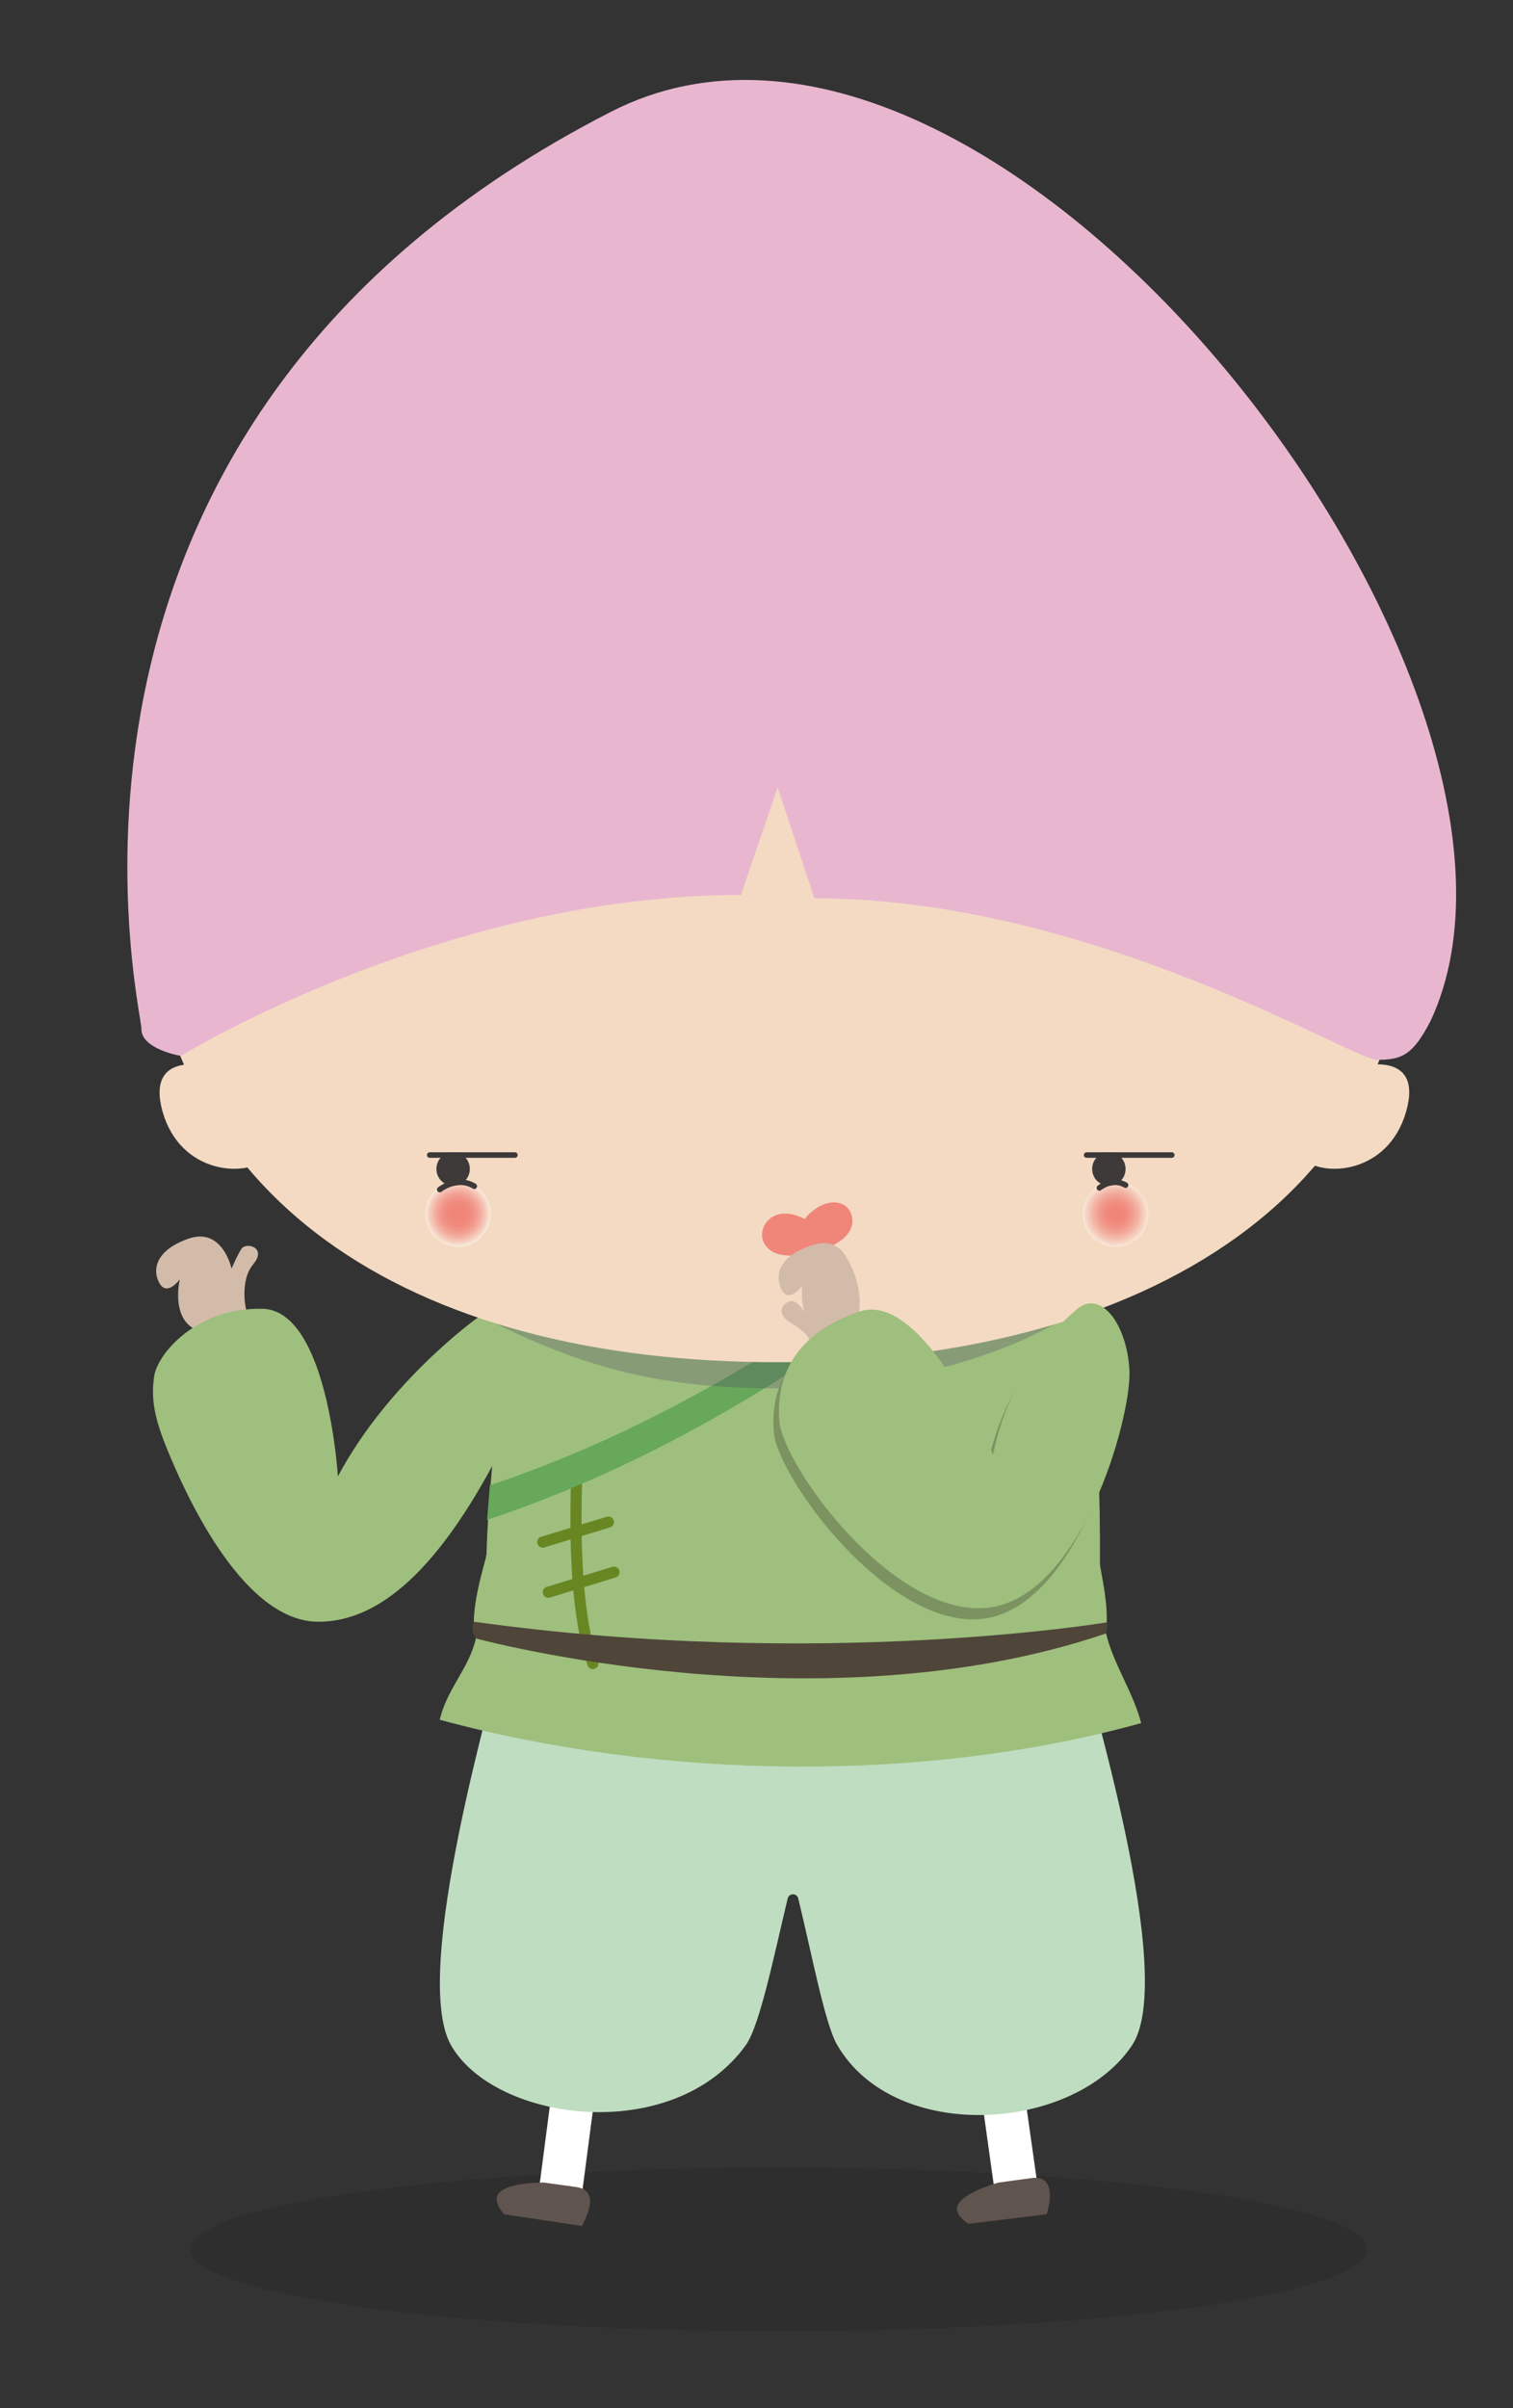 <?xml version="1.0" encoding="utf-8"?>
<!-- Generator: Adobe Illustrator 24.3.0, SVG Export Plug-In . SVG Version: 6.00 Build 0)  -->
<svg version="1.1" id="圖層_4" xmlns="http://www.w3.org/2000/svg" xmlns:xlink="http://www.w3.org/1999/xlink" x="0px" y="0px"
	 viewBox="0 0 271.8 432.4" style="enable-background:new 0 0 271.8 432.4;" xml:space="preserve">
<rect x="0" y="0" width="271.8" height="432.4" fill="#333333" stroke="none"/>
<style type="text/css">
	.st0{opacity:0.8;fill:#2D2D2D;}
	.st1{fill:#D3BBA9;}
	.st2{fill:#FFFFFF;}
	.st3{fill:#BFDDC0;}
	.st4{fill:#9FBF7D;}
	.st5{fill:#9EBF7D;}
	.st6{fill:none;stroke:#688723;stroke-width:2;stroke-linecap:round;stroke-miterlimit:10;}
	.st7{fill:#67A85A;}
	.st8{fill:none;}
	.st9{fill:#4F4539;}
	.st10{opacity:0.26;fill:#463266;}
	.st11{fill:#F4DAC3;}
	.st12{fill:#E8B7CF;}
	.st13{fill:#5F554E;}
	.st14{fill:#F0867A;}
	.st15{fill:#7C9361;}
	.st16{fill:url(#SVGID_1_);}
	.st17{fill:url(#SVGID_2_);}
	.st18{fill:#3D3A39;}
	.st19{fill:none;stroke:#3D3939;stroke-miterlimit:10;}
	.st20{fill:none;stroke:#3D3939;stroke-linecap:round;stroke-miterlimit:10;}
</style>
<ellipse class="st0" cx="139.9" cy="403.9" rx="105.7" ry="14.7"/>
<path class="st1" d="M44.2,235.1c0,0-1.2-5.1,1.3-8.1c2.5-3-1.2-4-2.1-2.8c-0.8,1.2-1.8,3.6-1.8,3.6s-1.6-7.5-7.7-5.4
	s-6.6,5.8-5.2,8.1c1.4,2.3,3.6-0.8,3.6-0.8s-2,8.3,4.3,9.5S44.2,235.1,44.2,235.1z"/>
<path class="st2" d="M163.8,287.8c5,35.3,10,70.5,14.9,105.8c0.7,5,8.4,3.9,7.7-1.1c-5-35.3-10-70.5-14.9-105.8
	C170.8,281.7,163.1,282.8,163.8,287.8"/>
<path class="st2" d="M110.7,287.4c-4.7,35.3-9.3,70.6-13.9,105.9c-0.7,5,7,6,7.7,1c4.6-35.3,9.3-70.6,13.9-105.9
	C119,283.4,111.3,282.4,110.7,287.4"/>
<path class="st3" d="M193.3,293.9h-41.4h-19.6H91c-2.2,9.4-17.3,60.3-10,73.3c7.8,13.8,39.9,18.2,53,0c2.5-3.5,5.1-16.3,7.5-26.3
	c0.2-1,1.7-1,1.9,0c2.4,9.8,4.8,22.6,7,26.3c10.4,17.9,42.7,15.6,53,0C211.5,354.8,195.5,303.3,193.3,293.9"/>
<path class="st3" d="M87.4,279.1l109.6,0.2c0,0,1.4,13.7-0.6,19.3c-3.5,8.9-19.9,14.2-53,15.8c-35.2-0.8-53.9-9.3-55.8-14.3
	C85.9,295.8,87.4,279.1,87.4,279.1"/>
<path class="st4" d="M205,309.4c-38.9,10.8-86.1,10.2-126-0.6c1.3-5.6,5.2-9.1,6.5-14.6c37.5,0,73.4-0.9,113.2-0.9
	C200,298.8,203.6,303.9,205,309.4"/>
<path class="st5" d="M85.8,236.6c0,0-16,11.4-25.1,28.5c0,0-1.8-29.9-13.6-30.1c-11.9-0.2-18.8,8.1-19.4,12.1c-0.6,4,0,7.5,2.4,13.3
	s12.9,30.8,27.1,30.8c14.2,0,26-15.9,36.4-38.3C101.4,235.5,90.1,233.9,85.8,236.6z"/>
<path class="st5" d="M93.6,220.8c0,0-5.7,38.1-6.2,58.3c0,0.9-3.9,11.9-1.5,16.2c1.3,2.3,6.5,4.4,7.2,4.6c24.2-5,39.9-5.4,100.2-2.1
	c0.5-0.2,3.2-1.1,4.4-2.5c2.6-3.2-0.1-13.3-0.1-14.5c0.3-52.1-8.9-60-8.9-60L93.6,220.8z"/>
<path class="st6" d="M103.6,265.1c-0.4,12.1,0,25.2,2.9,33.6"/>
<line class="st6" x1="109.3" y1="273.3" x2="97.5" y2="276.9"/>
<line class="st6" x1="110.3" y1="282.3" x2="98.5" y2="285.9"/>
<path class="st7" d="M168.9,221.2c-27.2,21.3-54.2,36.6-80.9,45.5l-0.5,6.2c26.9-8.9,54-24.2,81.4-45.7V221.2z"/>
<path class="st8" d="M93.6,220.8c0,0-5.7,38.1-6.2,58.3c0,0.9-3.9,11.9-1.5,16.2c1.3,2.3,6.5,4.4,7.2,4.6c24.2-5,39.9-5.4,100.2-2.1
	c0.5-0.2,3.2-1.1,4.4-2.5c2.6-3.2-0.1-13.3-0.1-14.5c0.3-52.1-8.9-60-8.9-60L93.6,220.8z"/>
<path class="st9" d="M198.9,291.3c0,0-51.3,8.6-113.7-0.1c-0.9,1.5,0.3,3,0.3,3s61.4,16.7,113.2-0.9
	C199,292.5,198.9,291.3,198.9,291.3"/>
<path class="st10" d="M93.2,234.9l-7.3-0.8c0,0-0.3-0.1-0.5,1.7c20.2,10.6,34.8,13.5,54.7,13.5c19.9,0,41-5.4,53.9-14.4
	c-0.6-2.1,0-0.4,0-0.4l-2.8,0c-15.1,4.7-31.5,7.2-48.7,7.2C124.7,241.9,108.2,239.6,93.2,234.9"/>
<path class="st11" d="M37.6,191.5c0,0-11.5-3.1-8.4,8.1c3.2,11.2,14.9,11.9,18.7,8.4C51.9,204.4,37.6,191.5,37.6,191.5"/>
<path class="st11" d="M244.2,191.5c0,0,11.6-3.1,8.4,8.1c-3.2,11.2-14.9,11.9-18.7,8.4C230,204.4,244.2,191.5,244.2,191.5"/>
<path class="st11" d="M252.9,154.5c4.5,60.3-48.7,90.1-113.3,90.1c-65.1,0-113.6-28.6-113.6-90.1c0-52.6,50.8-95.3,113.4-95.3
	C202.1,59.2,249,102,252.9,154.5"/>
<path class="st12" d="M109.7,20.1C0.1,76.2,25.4,181,25.4,184.7c-0.1,3.7,7.1,4.9,7.1,4.9s47-28.9,100.6-28.9l6.6-19.3l6.6,19.9
	c49.8,0,96.5,29,101.1,29c4.4,0,6.4-0.8,9.6-7C284.9,123.6,179.1-15.5,109.7,20.1"/>
<path class="st13" d="M185.3,391.1l-5.9,0.8c0,0-5,1.3-6.9,3.4c-1.9,2.1,1.5,4,1.5,4l14-1.7C188.1,397.5,190.4,390.4,185.3,391.1"/>
<path class="st13" d="M103.5,392.7l-5.8-0.8c0,0-5.2-0.1-7.5,1.4c-2.4,1.5,0.4,4.3,0.4,4.3l14,2.1
	C104.4,399.6,108.5,393.4,103.5,392.7"/>
<g>
	<path class="st14" d="M144.8,223.3c-1.4,0.3-2.8,0.2-4.1,0c-0.6-0.1-1.2-0.3-1.5-0.8c-0.5-0.7-0.1-1.8,0.7-2.2s1.7-0.4,2.6-0.1
		s1.6,0.7,2.4,1c0.2,0.1,0.4,0.1,0.5,0.1c0.2-0.1,0.3-0.3,0.4-0.4c0.7-1.3,1.9-2.2,3.2-2.7c0.6-0.2,1.4-0.3,1.8,0.2
		c0.3,0.3,0.4,0.8,0.3,1.3c-0.1,0.4-0.3,0.9-0.7,1.1c-3.1,2.6-6.7,3.2-9.1,2.3"/>
	<g>
		<path class="st14" d="M144.3,221.4c-0.5,0.1-0.7,0.1-1.4,0.1c-0.3,0-0.6,0-0.9,0c-0.1,0-0.2,0-0.3,0c0,0-0.7-0.1-0.3,0
			c-0.2,0-0.4-0.1-0.6-0.1c-0.3,0,0.2,0.1,0,0c-0.2-0.1,0,0,0.1,0.1c0.1,0.1,0.1,0.2,0.2,0.3c-0.1-0.3,0,0,0,0.1c0,0.3,0,0.3,0,0.1
			c0,0.3-0.2,0.1,0,0c0.2-0.2-0.2,0.3,0,0c0.2-0.2-0.1,0.1-0.1,0.1c0-0.1,0.3-0.1,0,0c0.3-0.1,0.1,0,0,0c0.1,0,0.3,0,0.4,0
			c0.1,0,0.4,0.1,0,0c0.3,0.1,0.5,0.1,0.8,0.2c0.1,0,0.3,0.1,0.4,0.2c-0.1,0-0.2-0.1,0.1,0.1c0.2,0.1,0.5,0.2,0.7,0.3
			c0.8,0.4,1.7,0.7,2.6,0.5c0.7-0.2,1.2-0.7,1.6-1.4c0.1-0.2,0.2-0.4,0.4-0.6c0,0.1-0.2,0.3,0,0c0.1-0.1,0.2-0.2,0.3-0.3
			c0.1-0.1,0.5-0.4,0.2-0.2c0.2-0.1,0.4-0.3,0.6-0.4c0.1-0.1,0.2-0.1,0.3-0.2c0.1,0,0.3-0.1,0,0c0.2,0,0.7-0.2,0.3-0.1
			c0,0,0.3,0,0.3,0c0,0.1-0.4-0.1-0.4-0.1c-0.2-0.1-0.3-0.4-0.4-0.6c0,0,0-0.4,0-0.1c0,0.3,0-0.3,0,0c-0.1,0.3,0.2-0.2,0,0
			c-0.1,0.1-0.1,0.2-0.1,0.2c0.3-0.4-0.2,0.1-0.2,0.1c0.2-0.1-0.3,0.2-0.4,0.3c-0.2,0.1-0.4,0.3-0.6,0.4c-0.2,0.1-0.5,0.3-0.7,0.4
			c-0.1,0.1-0.2,0.1-0.3,0.2c0,0-0.5,0.2-0.3,0.1c0.2-0.1-0.1,0-0.1,0c-0.2,0.1-0.3,0.1-0.5,0.2c-0.2,0.1-0.5,0.1-0.7,0.2
			c-0.3,0.1-0.5,0.1-0.8,0.2C144.4,221.4,144.1,221.4,144.3,221.4c0.3,0-0.1,0-0.2,0c-0.5,0-0.9,0-1.4,0c0.4,0,0,0-0.2-0.1
			c-0.2-0.1-0.5-0.1-0.7-0.2c-1-0.3-2.2,0.4-2.5,1.4c-0.3,1.1,0.3,2.1,1.4,2.5c1.8,0.6,3.9,0.5,5.7,0c1.1-0.3,2.1-0.7,3.1-1.3
			c1.1-0.6,2.2-1.3,2.9-2.3c0.8-1.1,1-2.6,0.3-3.9c-0.8-1.4-2.3-1.8-3.8-1.5c-1.1,0.2-2.2,0.8-3.1,1.6c-0.4,0.3-0.7,0.6-1,1
			c-0.2,0.3-0.4,0.5-0.6,0.8c-0.1,0.1-0.1,0.2-0.2,0.3c-0.2,0.4,0,0.2,0.6-0.4c0.4,0,0.7,0,1.1,0c-0.2,0-0.4-0.1-0.6-0.2
			c0.2,0.1-0.2-0.1-0.2-0.1c-0.5-0.2-0.9-0.4-1.4-0.6c-0.8-0.3-1.6-0.5-2.5-0.5c-1.9,0-3.6,1.2-4,3c-0.5,2,0.9,3.8,2.9,4.3
			c1.7,0.4,3.6,0.3,5.3,0c1-0.2,1.7-1.5,1.4-2.5C146.4,221.7,145.4,221.2,144.3,221.4L144.3,221.4z"/>
	</g>
</g>
<path class="st1" d="M152,225.7c0,0-1.5-3.3-5.4-2.3s-7.7,3.5-6.5,7.4c1.2,3.9,4,0.1,4,0.1s-0.2,2.7,0.3,4.2s-1-2-2.6-1.4
	c-1.6,0.6-1.8,2.1-0.6,3.2c1.2,1.1,3.8,1.8,4.8,4.9c0,0,3,0.7,6-1.5C155,238.2,155.5,231.3,152,225.7z"/>
<path class="st15" d="M192,237.5c0,0-11.3,9-14.6,25.7c0,0-12.5-29.6-24-25.7c-11.5,3.9-15,11.5-14.4,19.6
	c0.6,8.1,20.4,35.3,37.3,33.6c16.9-1.7,25.9-33.9,25.6-42.5C201.5,239.5,196.4,233,192,237.5z"/>
<path class="st5" d="M193,235.5c0,0-11.3,9-14.6,25.7c0,0-12.5-29.6-24-25.7c-11.5,3.9-15,11.5-14.4,19.6
	c0.6,8.1,20.4,35.3,37.3,33.6c16.9-1.7,25.9-33.9,25.6-42.5C202.5,237.5,197.4,231,193,235.5z"/>
<radialGradient id="SVGID_1_" cx="82.272" cy="217.954" r="11.555" gradientUnits="userSpaceOnUse">
	<stop  offset="0.113" style="stop-color:#F0867A"/>
	<stop  offset="0.188" style="stop-color:#F08A7E"/>
	<stop  offset="0.268" style="stop-color:#F1978A"/>
	<stop  offset="0.349" style="stop-color:#F3AC9E"/>
	<stop  offset="0.431" style="stop-color:#F5C9BA"/>
	<stop  offset="0.498" style="stop-color:#F7E7D6"/>
</radialGradient>
<circle class="st16" cx="82.3" cy="218" r="5.9"/>
<radialGradient id="SVGID_2_" cx="200.426" cy="217.954" r="12.351" gradientUnits="userSpaceOnUse">
	<stop  offset="8.441373e-02" style="stop-color:#F0867A"/>
	<stop  offset="0.153" style="stop-color:#F08B7F"/>
	<stop  offset="0.239" style="stop-color:#F19B8D"/>
	<stop  offset="0.333" style="stop-color:#F3B4A5"/>
	<stop  offset="0.433" style="stop-color:#F6D6C6"/>
	<stop  offset="0.474" style="stop-color:#F7E7D6"/>
</radialGradient>
<circle class="st17" cx="200.4" cy="218" r="5.9"/>
<g>
	<path class="st18" d="M201.7,209.9c0,1.4-1.1,2.5-2.5,2.5s-2.5-1.1-2.5-2.5c0-1.4,1.1-2.5,2.5-2.5S201.7,208.5,201.7,209.9"/>
	<path class="st19" d="M201.7,209.9c0,1.4-1.1,2.5-2.5,2.5s-2.5-1.1-2.5-2.5c0-1.4,1.1-2.5,2.5-2.5S201.7,208.5,201.7,209.9z"/>
	<path class="st20" d="M197.5,213.3c0,0,2.3-1.9,4.7-0.5"/>
	<line class="st20" x1="195.2" y1="207.4" x2="210.5" y2="207.4"/>
</g>
<g>
	<g>
		<path class="st19" d="M83.9,209.9c0,1.4-1.1,2.5-2.5,2.5c-1.4,0-2.5-1.1-2.5-2.5c0-1.4,1.1-2.5,2.5-2.5
			C82.8,207.4,83.9,208.5,83.9,209.9z"/>
		<path class="st20" d="M79,213.6c0,0,3.1-2.5,6.2-0.6"/>
		<line class="st20" x1="77.2" y1="207.4" x2="92.5" y2="207.4"/>
	</g>
	<path class="st18" d="M83.9,209.9c0,1.4-1.1,2.5-2.5,2.5c-1.4,0-2.5-1.1-2.5-2.5c0-1.4,1.1-2.5,2.5-2.5
		C82.8,207.4,83.9,208.5,83.9,209.9"/>
</g>
</svg>
